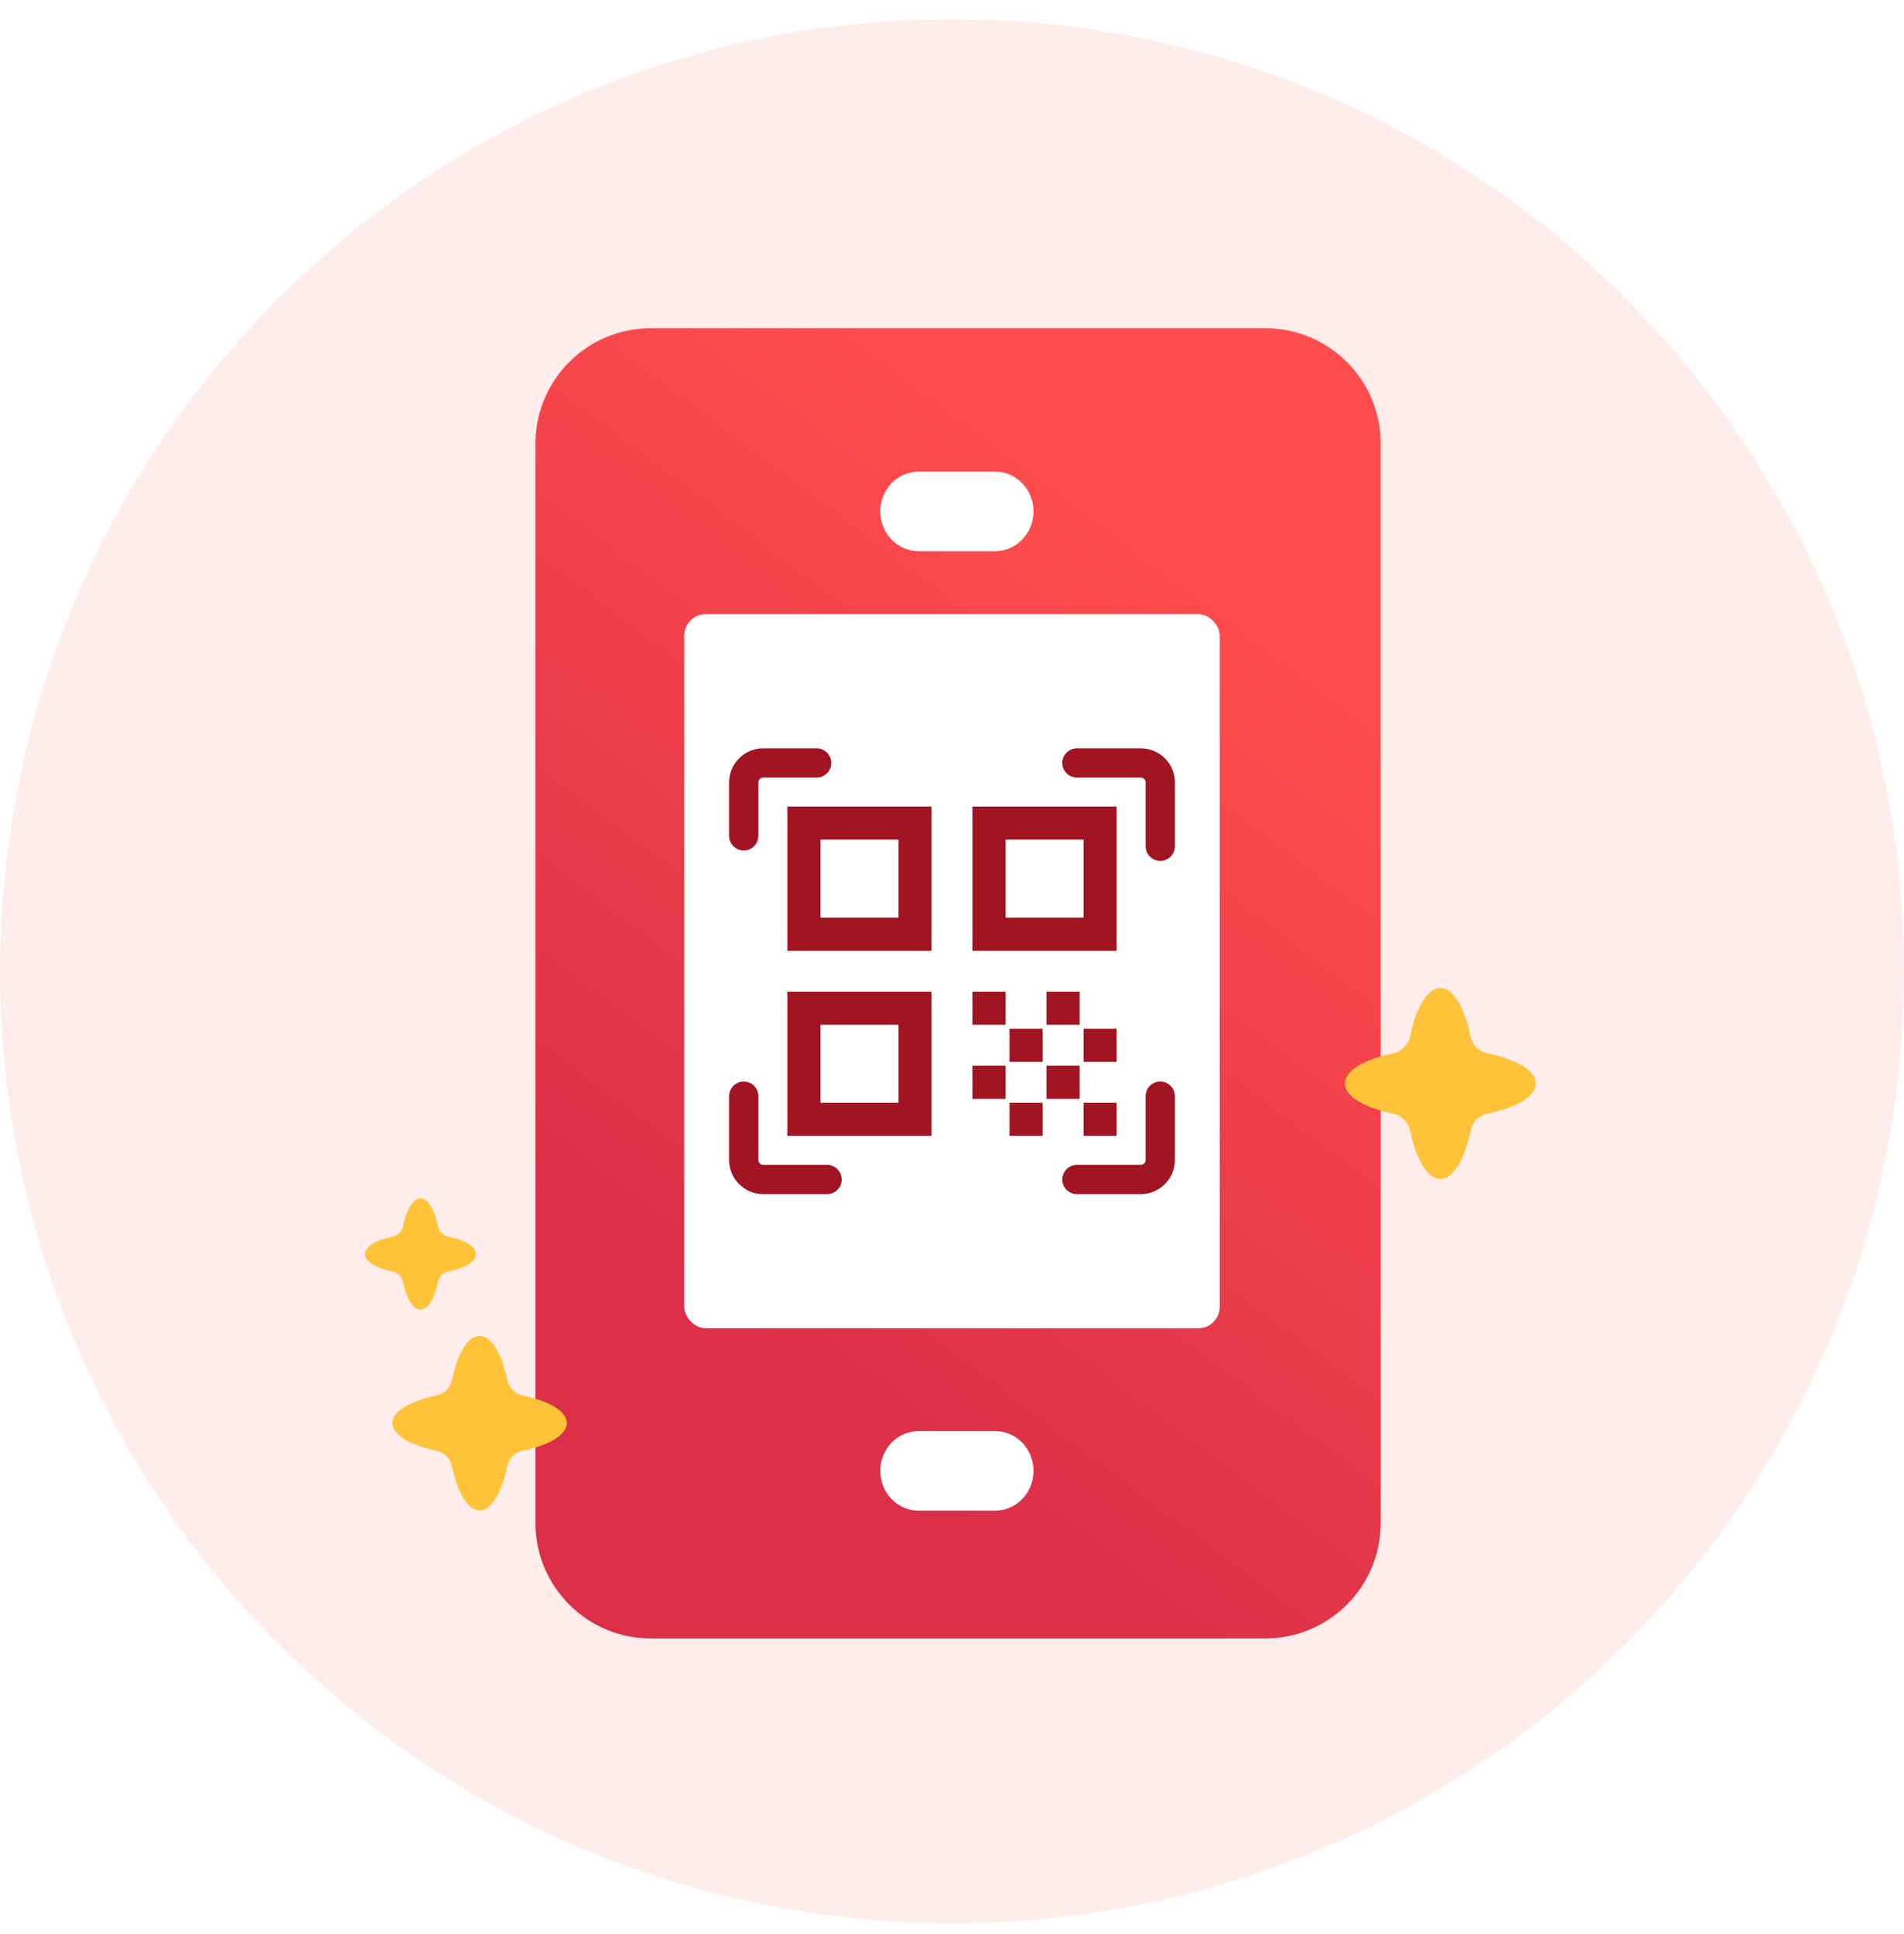 <svg width="64" height="65" viewBox="0 0 64 65" fill="none" xmlns="http://www.w3.org/2000/svg">
<circle cx="32" cy="32.641" r="32" fill="#FFEDEC"/>
<g clip-path="url(#clip0_1559_6990)">
<path d="M46.409 14.901V27.028V37.004V51.194C46.409 53.327 44.67 55.065 42.535 55.065H21.874C19.739 55.065 18 53.327 18 51.194V14.901C18 12.768 19.739 11.031 21.874 11.031H42.535C44.67 11.031 46.409 12.768 46.409 14.901Z" fill="url(#paint0_linear_1559_6990)"/>
<path d="M30.877 18.524H33.452C34.164 18.524 34.739 17.927 34.739 17.188C34.739 16.448 34.164 15.852 33.452 15.852H30.877C30.164 15.852 29.589 16.448 29.589 17.188C29.589 17.927 30.164 18.524 30.877 18.524Z" fill="white"/>
<path d="M33.452 48.098H30.877C30.164 48.098 29.589 48.694 29.589 49.434C29.589 50.173 30.164 50.77 30.877 50.77H33.452C34.164 50.77 34.739 50.173 34.739 49.434C34.739 48.694 34.164 48.098 33.452 48.098Z" fill="white"/>
<rect x="23" y="20.641" width="18" height="24" rx="0.721" fill="white"/>
<path d="M26.4 32.019H31.378V27.041H26.4V32.019ZM27.645 28.285H30.134V30.774H27.645V28.285ZM26.4 38.241H31.378V33.263H26.4V38.241ZM27.645 34.508H30.134V36.997H27.645V34.508ZM32.622 27.041V32.019H37.6V27.041H32.622ZM36.356 30.774H33.867V28.285H36.356V30.774ZM36.356 36.997H37.6V38.241H36.356V36.997ZM32.622 33.263H33.867V34.508H32.622V33.263ZM33.867 34.508H35.111V35.752H33.867V34.508ZM32.622 35.752H33.867V36.997H32.622V35.752ZM33.867 36.997H35.111V38.241H33.867V36.997ZM35.111 35.752H36.356V36.997H35.111V35.752ZM35.111 33.263H36.356V34.508H35.111V33.263ZM36.356 34.508H37.6V35.752H36.356V34.508Z" fill="#A11421"/>
<path d="M36.356 36.997H37.6V38.241H36.356V36.997ZM36.356 36.997V35.752M36.356 36.997H35.111M33.867 34.508V33.263H32.622V34.508H33.867ZM33.867 34.508H35.111M33.867 34.508V35.752M35.111 34.508V35.752M35.111 34.508H36.356M35.111 34.508V33.263H36.356V34.508M35.111 35.752H33.867M35.111 35.752H36.356M35.111 35.752V36.997M33.867 35.752H32.622V36.997H33.867M33.867 35.752V36.997M33.867 36.997H35.111M33.867 36.997V38.241H35.111V36.997M36.356 35.752H37.6V34.508H36.356M36.356 35.752V34.508M26.4 32.019H31.378V27.041H26.4V32.019ZM27.645 28.285H30.134V30.774H27.645V28.285ZM26.4 38.241H31.378V33.263H26.4V38.241ZM27.645 34.508H30.134V36.997H27.645V34.508ZM32.622 27.041V32.019H37.6V27.041H32.622ZM36.356 30.774H33.867V28.285H36.356V30.774Z" stroke="white" stroke-width="0.131"/>
<path d="M27.45 25.641H25.656C25.294 25.641 25 25.934 25 26.297L25 28.091" stroke="#A11421" stroke-width="0.984" stroke-linecap="round"/>
<path d="M27.8 39.641L25.656 39.641C25.294 39.641 25 39.347 25 38.984L25 36.841" stroke="#A11421" stroke-width="0.984" stroke-linecap="round"/>
<path d="M36.2 39.641L38.344 39.641C38.706 39.641 39 39.347 39 38.984L39 36.841" stroke="#A11421" stroke-width="0.984" stroke-linecap="round"/>
<path d="M36.2 25.641L38.344 25.641C38.706 25.641 39 25.934 39 26.297L39 28.441" stroke="#A11421" stroke-width="0.984" stroke-linecap="round"/>
<g filter="url(#filter0_d_1559_6990)">
<path d="M51.622 28.414C51.622 27.979 50.969 27.601 50 27.4C49.712 27.34 49.488 27.116 49.428 26.828C49.228 25.859 48.849 25.206 48.414 25.206C47.979 25.206 47.601 25.86 47.4 26.828C47.341 27.116 47.117 27.34 46.829 27.4C45.86 27.601 45.207 27.98 45.207 28.414C45.207 28.849 45.86 29.228 46.829 29.429C47.117 29.488 47.341 29.712 47.4 30C47.601 30.969 47.98 31.622 48.414 31.622C48.849 31.621 49.228 30.969 49.429 30C49.488 29.712 49.712 29.488 50 29.428C50.969 29.228 51.622 28.849 51.622 28.414Z" fill="#FFC339"/>
</g>
<g filter="url(#filter1_d_1559_6990)">
<path d="M16.001 34.147C16.001 33.893 15.621 33.673 15.057 33.556C14.889 33.521 14.759 33.391 14.724 33.223C14.607 32.659 14.387 32.279 14.134 32.279C13.881 32.279 13.661 32.66 13.544 33.223C13.509 33.391 13.379 33.521 13.211 33.556C12.647 33.673 12.267 33.894 12.267 34.147C12.267 34.4 12.647 34.62 13.211 34.737C13.379 34.772 13.509 34.902 13.544 35.07C13.66 35.634 13.881 36.014 14.134 36.014C14.387 36.013 14.608 35.633 14.725 35.069C14.759 34.902 14.89 34.772 15.057 34.737C15.621 34.62 16.001 34.399 16.001 34.147Z" fill="#FFC339"/>
</g>
<g filter="url(#filter2_d_1559_6990)">
<path d="M19.054 39.828C19.054 39.431 18.457 39.084 17.571 38.901C17.308 38.846 17.103 38.642 17.049 38.378C16.865 37.493 16.519 36.896 16.121 36.896C15.724 36.896 15.378 37.493 15.194 38.378C15.14 38.642 14.935 38.846 14.672 38.901C13.786 39.085 13.189 39.431 13.189 39.828C13.19 40.225 13.786 40.572 14.672 40.756C14.935 40.81 15.14 41.015 15.194 41.278C15.378 42.164 15.724 42.761 16.121 42.761C16.518 42.76 16.865 42.163 17.049 41.278C17.103 41.014 17.308 40.81 17.571 40.755C18.457 40.572 19.054 40.225 19.054 39.828Z" fill="#FFC339"/>
</g>
</g>
<defs>
<filter id="filter0_d_1559_6990" x="25.207" y="13.207" width="46.415" height="46.414" filterUnits="userSpaceOnUse" color-interpolation-filters="sRGB">
<feFlood flood-opacity="0" result="BackgroundImageFix"/>
<feColorMatrix in="SourceAlpha" type="matrix" values="0 0 0 0 0 0 0 0 0 0 0 0 0 0 0 0 0 0 127 0" result="hardAlpha"/>
<feOffset dy="8"/>
<feGaussianBlur stdDeviation="10"/>
<feColorMatrix type="matrix" values="0 0 0 0 0.503 0 0 0 0 0.207 0 0 0 0 0.733 0 0 0 0.15 0"/>
<feBlend mode="normal" in2="BackgroundImageFix" result="effect1_dropShadow_1559_6990"/>
<feBlend mode="normal" in="SourceGraphic" in2="effect1_dropShadow_1559_6990" result="shape"/>
</filter>
<filter id="filter1_d_1559_6990" x="-7.733" y="20.279" width="43.734" height="43.734" filterUnits="userSpaceOnUse" color-interpolation-filters="sRGB">
<feFlood flood-opacity="0" result="BackgroundImageFix"/>
<feColorMatrix in="SourceAlpha" type="matrix" values="0 0 0 0 0 0 0 0 0 0 0 0 0 0 0 0 0 0 127 0" result="hardAlpha"/>
<feOffset dy="8"/>
<feGaussianBlur stdDeviation="10"/>
<feColorMatrix type="matrix" values="0 0 0 0 0.503 0 0 0 0 0.207 0 0 0 0 0.733 0 0 0 0.15 0"/>
<feBlend mode="normal" in2="BackgroundImageFix" result="effect1_dropShadow_1559_6990"/>
<feBlend mode="normal" in="SourceGraphic" in2="effect1_dropShadow_1559_6990" result="shape"/>
</filter>
<filter id="filter2_d_1559_6990" x="-6.811" y="24.896" width="45.864" height="45.863" filterUnits="userSpaceOnUse" color-interpolation-filters="sRGB">
<feFlood flood-opacity="0" result="BackgroundImageFix"/>
<feColorMatrix in="SourceAlpha" type="matrix" values="0 0 0 0 0 0 0 0 0 0 0 0 0 0 0 0 0 0 127 0" result="hardAlpha"/>
<feOffset dy="8"/>
<feGaussianBlur stdDeviation="10"/>
<feColorMatrix type="matrix" values="0 0 0 0 0.804 0 0 0 0 0.099 0 0 0 0 0.185 0 0 0 0.2 0"/>
<feBlend mode="normal" in2="BackgroundImageFix" result="effect1_dropShadow_1559_6990"/>
<feBlend mode="normal" in="SourceGraphic" in2="effect1_dropShadow_1559_6990" result="shape"/>
</filter>
<linearGradient id="paint0_linear_1559_6990" x1="37.197" y1="55.027" x2="55.407" y2="30.81" gradientUnits="userSpaceOnUse">
<stop stop-color="#DA2F47"/>
<stop offset="1" stop-color="#FF4D4D"/>
</linearGradient>
<clipPath id="clip0_1559_6990">
<rect width="56" height="56" fill="white" transform="translate(4 4.641)"/>
</clipPath>
</defs>
</svg>
